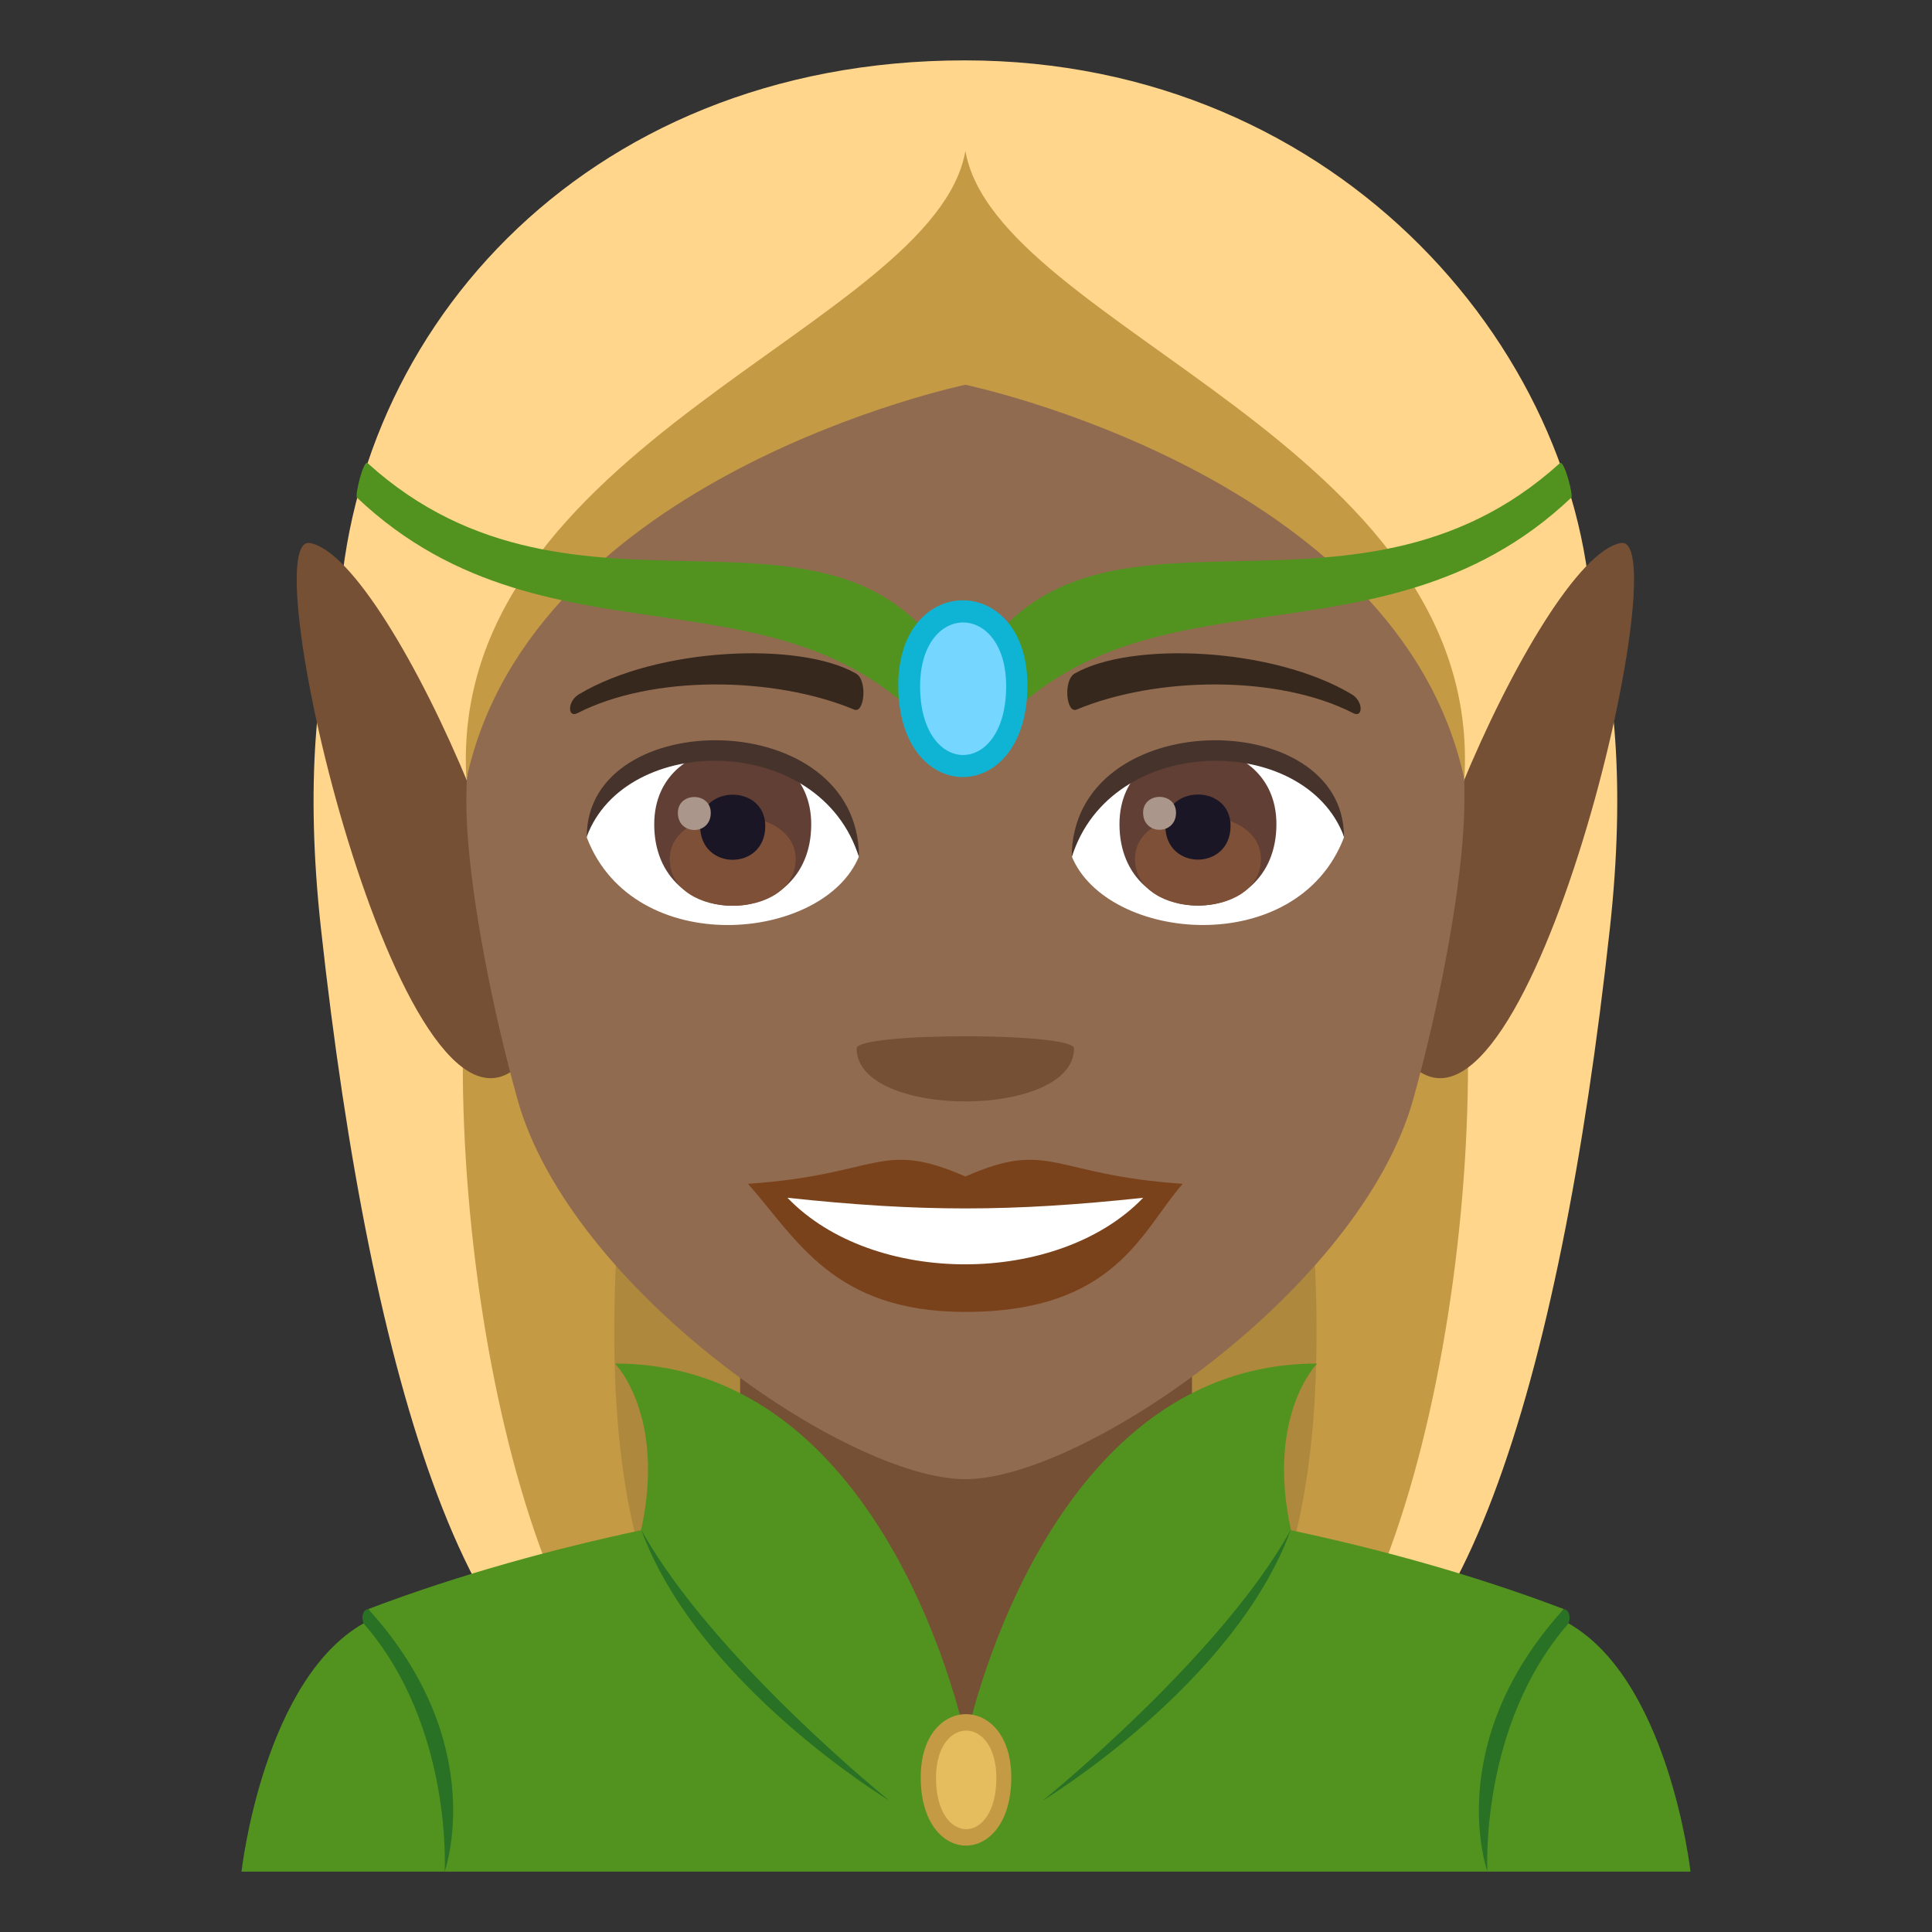 <?xml version="1.0" encoding="utf-8"?>
<!-- Generator: Adobe Illustrator 15.0.0, SVG Export Plug-In . SVG Version: 6.00 Build 0)  -->
<!DOCTYPE svg PUBLIC "-//W3C//DTD SVG 1.1//EN" "http://www.w3.org/Graphics/SVG/1.1/DTD/svg11.dtd">
<svg version="1.1" id="Layer_1" xmlns:x="http://ns.adobe.com/Extensibility/1.0/" xmlns:i="http://ns.adobe.com/AdobeIllustrator/10.0/" xmlns:graph="http://ns.adobe.com/Graphs/1.0/"
	 xmlns="http://www.w3.org/2000/svg" xmlns:xlink="http://www.w3.org/1999/xlink" xmlns:a="http://ns.adobe.com/AdobeSVGViewerExtensions/3.0/"
	 x="0px" y="0px" width="64px" height="64px" viewBox="0 0 64 64" enable-background="new 0 0 64 64" xml:space="preserve">
<rect x="0" y="0" width="64" height="64" fill="#333333" stroke="none"/>
<path fill="#AD883D" d="M43.408,9.717c7.92,48.295,7.193,47.262-9.475,47.262C42.416,49.617,25.488,9.061,43.408,9.717z"/>
<path fill="#C49A45" d="M47.264,8.969c8.447,33.383-0.018,46.463-3.633,48.01h-4.072C51.43,46.064,31.875,8.246,47.264,8.969z"/>
<path fill="#FFD68C" d="M47.67,26.908c2.445,8.486,0.025,25.902-5.039,30.07c5.613,0,9.033-11.041,10.699-26.229
	C55.414,11.773,43.311,11.764,47.67,26.908z"/>
<path fill="#AD883D" d="M20.551,9.717c-7.918,48.295-7.193,47.262,9.475,47.262C21.545,49.617,38.473,9.061,20.551,9.717z"/>
<path fill="#C49A45" d="M16.697,8.969c-8.447,33.383,0.018,46.463,3.633,48.01h4.072C12.531,46.064,32.086,8.246,16.697,8.969z"/>
<path fill="#FFD68C" d="M16.291,26.908c-2.447,8.486-0.025,25.902,5.039,30.07c-5.613,0-9.033-11.041-10.699-26.229
	C8.547,11.773,20.648,11.764,16.291,26.908z"/>
<path fill="#FFD68C" d="M31.959,2c-12.756,0-20.746,9.301-20.746,19.258l0.965,6.162h39.604l0.967-6.162
	C52.748,11.914,44.455,2,31.959,2z"/>
<polygon fill="#755035" points="24.518,51.018 32,57.637 39.486,51.018 39.486,43.965 24.518,43.965 "/>
<path fill="#529320" d="M51.801,53.691c-0.074-0.037-0.09-0.309,0-0.389c-3.119-1.184-6.225-2.012-9.035-2.611
	c-0.836-3.807,0.865-5.521,0.865-5.521C34.506,45.17,32,57.637,32,57.637S29.496,45.17,20.373,45.17c0,0,1.699,1.715,0.863,5.521
	c-2.811,0.6-5.916,1.428-9.037,2.611c0.092,0.08,0.076,0.352,0,0.389C8.73,55.475,8,62,8,62h48C56,62,55.27,55.475,51.801,53.691z"
	/>
<path fill="#297124" d="M51.801,53.303C47.742,57.773,49.273,62,49.273,62s-0.281-4.824,2.686-8.223
	C52.055,53.523,51.951,53.314,51.801,53.303z"/>
<path fill="#297124" d="M34.537,59.65c0,0,5.865-4.727,8.221-8.969C40.879,55.816,34.537,59.65,34.537,59.65z"/>
<path fill="#297124" d="M12.199,53.303C16.26,57.773,14.729,62,14.729,62s0.281-4.824-2.686-8.223
	C11.947,53.523,12.049,53.314,12.199,53.303z"/>
<path fill="#297124" d="M29.463,59.65c0,0-5.863-4.727-8.219-8.969C23.123,55.816,29.463,59.65,29.463,59.65z"/>
<path fill="#C49A45" d="M33.5,58.877c0,3.014-3,3.014-3,0C30.5,56.086,33.5,56.086,33.5,58.877z"/>
<path fill="#E5BC5E" d="M33.006,58.898c0,2.262-2,2.262-2,0C31.006,56.805,33.006,56.805,33.006,58.898z"/>
<path fill="#755035" d="M10.264,17.988c-1.945-0.33,3.035,20.932,6.92,17.314C19.318,33.314,13.018,18.459,10.264,17.988z"/>
<path fill="#755035" d="M53.695,17.988c-2.752,0.471-9.055,15.326-6.92,17.314C50.66,38.918,55.639,17.658,53.695,17.988z"/>
<path fill="#916B50" d="M31.979,7.801c-3.91,8.021-17.203,7.455-16.504,19.611c0.143,2.443,0.822,5.969,1.662,8.988
	c1.74,6.277,10.928,12.6,14.84,12.6s13.1-6.322,14.842-12.6c0.838-3.02,1.518-6.545,1.662-8.988
	C49.178,15.256,37.871,17.316,31.979,7.801z"/>
<path fill="#7A421B" d="M31.979,38.973c-2.822-1.24-2.844-0.051-7.201,0.242c1.637,1.855,2.84,4.244,7.199,4.244
	c5.002,0,5.848-2.711,7.203-4.244C34.82,38.922,34.801,37.732,31.979,38.973z"/>
<path fill="#FFFFFF" d="M26.086,39.678c2.844,2.959,8.977,2.92,11.783,0C33.492,40.148,30.465,40.148,26.086,39.678z"/>
<path fill="#36281D" d="M44.771,22.996c-2.615-1.561-7.307-1.75-9.164-0.688c-0.395,0.213-0.287,1.34,0.053,1.199
	c2.648-1.104,6.682-1.158,9.168,0.117C45.16,23.795,45.168,23.223,44.771,22.996z"/>
<path fill="#36281D" d="M19.184,22.996c2.615-1.561,7.307-1.75,9.166-0.688c0.395,0.213,0.289,1.34-0.053,1.199
	c-2.648-1.104-6.68-1.158-9.168,0.117C18.795,23.795,18.789,23.223,19.184,22.996z"/>
<path fill="#755035" d="M35.578,34.73c0,2.342-7.201,2.342-7.201,0C28.377,34.193,35.578,34.193,35.578,34.73z"/>
<path fill="#FFFFFF" d="M44.52,27.742c-1.553,4.061-7.861,3.465-9.018,0.623C36.379,23.801,43.666,23.41,44.52,27.742z"/>
<path fill="#613F34" d="M37.084,27.301c0,3.596,5.199,3.596,5.199,0C42.283,23.963,37.084,23.963,37.084,27.301z"/>
<path fill="#7D5037" d="M37.598,28.451c0,2.063,4.172,2.063,4.172,0C41.77,26.537,37.598,26.537,37.598,28.451z"/>
<path fill="#1A1626" d="M38.604,27.357c0,1.492,2.16,1.492,2.16,0C40.764,25.973,38.604,25.973,38.604,27.357z"/>
<path fill="#AB968C" d="M37.867,26.922c0,0.754,1.09,0.754,1.09,0C38.957,26.223,37.867,26.223,37.867,26.922z"/>
<path fill="#45332C" d="M44.52,27.711c0-4.361-9.018-4.361-9.018,0.691C36.789,24.256,43.232,24.256,44.52,27.711z"/>
<path fill="#FFFFFF" d="M19.438,27.742c1.551,4.061,7.861,3.467,9.018,0.623C27.58,23.801,20.291,23.41,19.438,27.742z"/>
<path fill="#613F34" d="M21.672,27.307c0,3.596,5.201,3.596,5.201,0C26.873,23.969,21.672,23.969,21.672,27.307z"/>
<path fill="#7D5037" d="M22.186,28.457c0,2.063,4.172,2.063,4.172,0C26.357,26.543,22.186,26.543,22.186,28.457z"/>
<path fill="#1A1626" d="M23.193,27.363c0,1.492,2.158,1.492,2.158,0C25.352,25.979,23.193,25.979,23.193,27.363z"/>
<path fill="#AB968C" d="M22.455,26.928c0,0.754,1.09,0.754,1.09,0C23.545,26.227,22.455,26.227,22.455,26.928z"/>
<path fill="#45332C" d="M19.438,27.711c0-4.361,9.018-4.361,9.018,0.689C27.168,24.256,20.725,24.256,19.438,27.711z"/>
<path fill="#C49A45" d="M31.98,5c-1.02,5.84-17.193,9.709-16.529,20.814C17.619,15.738,31.98,12.746,31.98,12.746
	s14.361,2.992,16.529,13.068C49.174,14.709,32.998,10.84,31.98,5z"/>
<path fill="#529320" d="M31.592,22.197c-3.893-6.779-12.457-0.547-19.414-6.855c-0.137-0.125-0.428,1.072-0.354,1.141
	c6.512,6.17,14.764,1.637,19.768,8.656C31.93,25.615,32.063,23.018,31.592,22.197z"/>
<path fill="#529320" d="M32.203,25.139c5.002-7.02,13.338-2.486,19.85-8.656c0.072-0.068-0.24-1.266-0.379-1.141
	c-6.957,6.309-15.58,0.076-19.471,6.855C31.73,23.018,31.863,25.615,32.203,25.139z"/>
<path fill="#0FB4D4" d="M34.035,22.703c0,4.051-4.279,4.051-4.279,0C29.756,18.947,34.035,18.947,34.035,22.703z"/>
<path fill="#75D6FF" d="M33.33,22.734c0,3.035-2.85,3.035-2.85,0C30.48,19.916,33.33,19.916,33.33,22.734z"/>
</svg>
